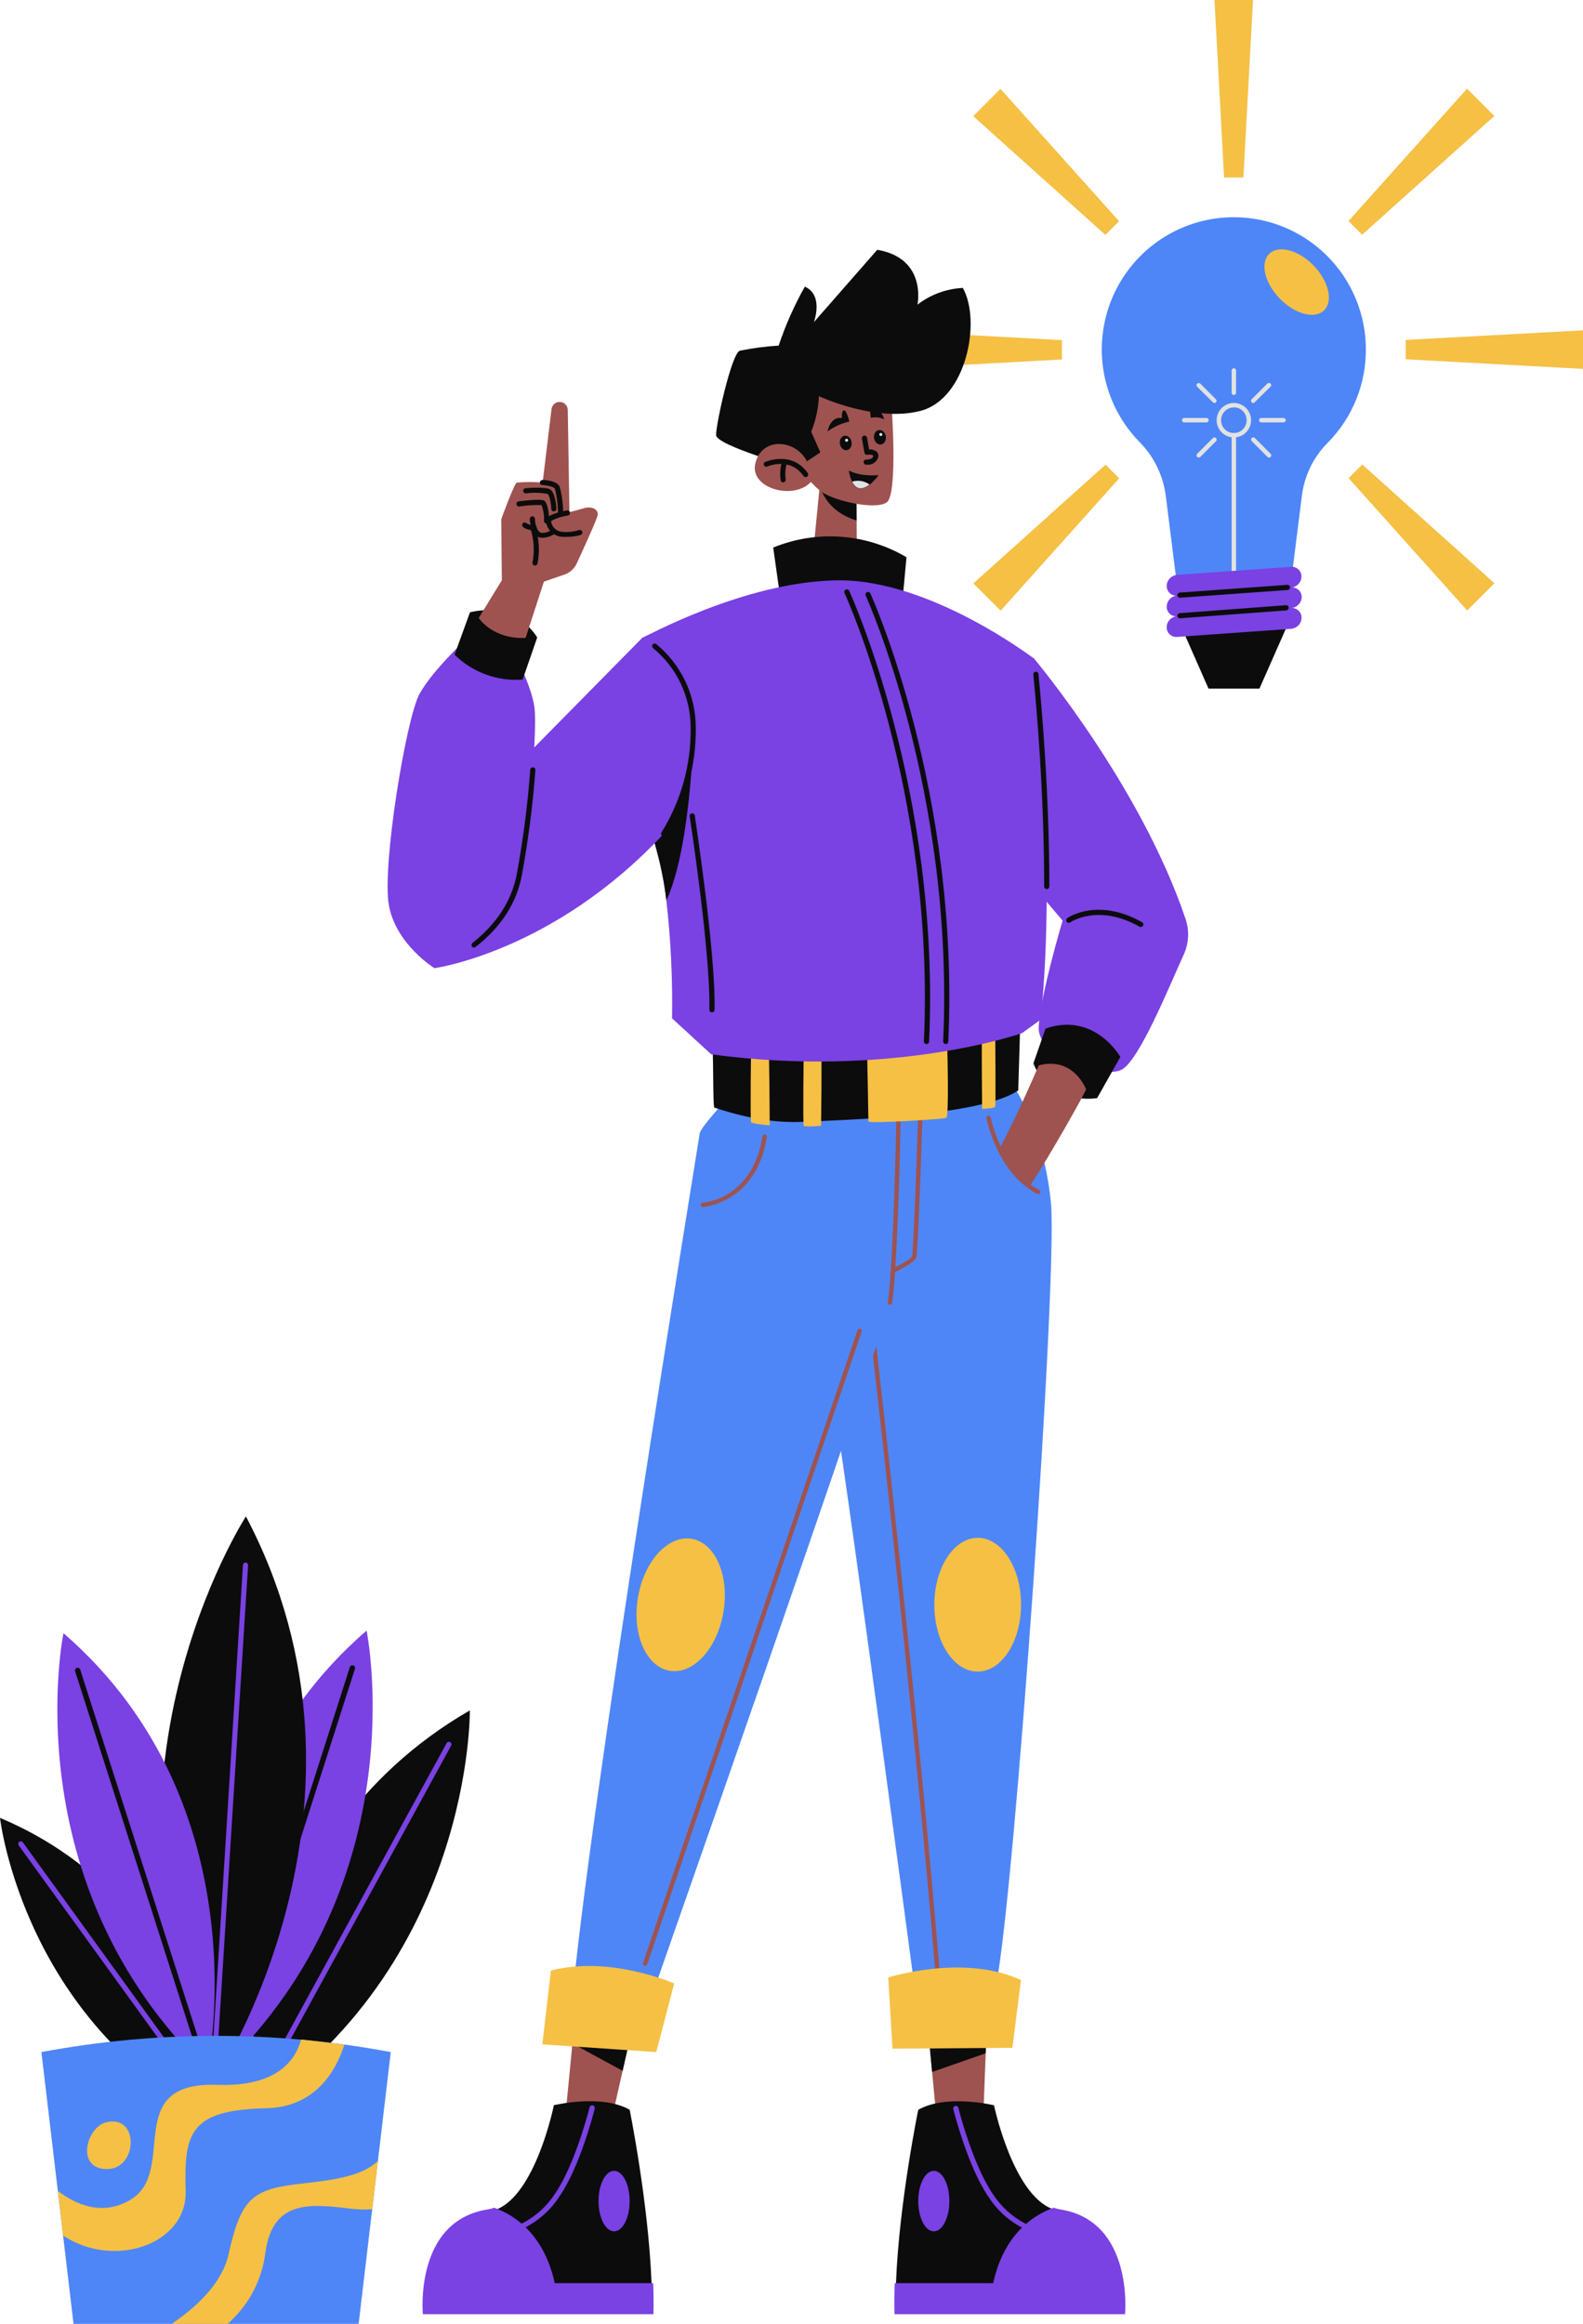<svg width="385" height="565" viewBox="0 0 385 565" fill="none" xmlns="http://www.w3.org/2000/svg">
<path d="M59.764 513.6C59.764 513.6 58.428 448.04 114.268 415.841C114.268 415.841 115.043 477.786 59.764 513.6Z" fill="#0C0C0C"/>
<path d="M63.95 507.395C63.841 507.396 63.734 507.368 63.64 507.314C63.545 507.26 63.467 507.183 63.411 507.09C63.355 506.996 63.325 506.89 63.323 506.781C63.321 506.673 63.348 506.565 63.4 506.47L108.62 423.809C108.699 423.663 108.834 423.555 108.993 423.508C109.152 423.461 109.324 423.48 109.469 423.559C109.615 423.639 109.724 423.773 109.77 423.933C109.817 424.092 109.799 424.264 109.719 424.41L64.499 507.07C64.445 507.169 64.366 507.251 64.269 507.308C64.172 507.366 64.062 507.396 63.95 507.395Z" fill="#7A41E3"/>
<path d="M54.167 502.767C54.167 502.767 40.422 438.658 89.153 396.439C89.153 396.439 101.648 457.109 54.167 502.767Z" fill="#7A41E3"/>
<path d="M56.928 495.887H56.74C56.583 495.836 56.452 495.724 56.377 495.576C56.302 495.428 56.289 495.257 56.34 495.099L85.079 405.346C85.104 405.264 85.144 405.187 85.198 405.121C85.252 405.054 85.319 404.999 85.395 404.959C85.47 404.918 85.553 404.893 85.638 404.884C85.723 404.875 85.809 404.884 85.891 404.908C85.973 404.933 86.05 404.973 86.116 405.028C86.182 405.082 86.237 405.149 86.278 405.224C86.319 405.3 86.344 405.382 86.353 405.468C86.361 405.553 86.353 405.639 86.329 405.721L57.59 495.474C57.542 495.608 57.451 495.722 57.331 495.797C57.211 495.872 57.068 495.904 56.928 495.887Z" fill="#0C0C0C"/>
<path d="M55.191 517.028C55.191 517.028 49.468 462.763 0 441.973C0 442.023 5.823 493.248 55.191 517.028Z" fill="#0C0C0C"/>
<path d="M51.03 512.449C50.93 512.45 50.831 512.426 50.742 512.38C50.653 512.335 50.576 512.268 50.517 512.186L4.56 448.678C4.512 448.611 4.477 448.536 4.458 448.456C4.439 448.376 4.435 448.293 4.448 448.211C4.461 448.13 4.489 448.052 4.532 447.982C4.575 447.912 4.631 447.85 4.698 447.802C4.764 447.753 4.84 447.719 4.92 447.699C5 447.68 5.082 447.677 5.164 447.689C5.245 447.702 5.323 447.731 5.393 447.774C5.463 447.817 5.524 447.873 5.573 447.94L51.53 511.461C51.596 511.554 51.635 511.663 51.644 511.777C51.652 511.891 51.63 512.004 51.578 512.106C51.527 512.208 51.448 512.294 51.352 512.354C51.255 512.415 51.144 512.447 51.03 512.449Z" fill="#7A41E3"/>
<path d="M52.317 505.719C52.317 505.719 96.625 438.67 59.814 368.682C59.827 368.682 18.48 432.353 52.317 505.719Z" fill="#0C0C0C"/>
<path d="M52.455 496.525C52.373 496.52 52.292 496.499 52.218 496.463C52.144 496.427 52.078 496.377 52.023 496.316C51.969 496.254 51.927 496.182 51.9 496.104C51.873 496.027 51.862 495.944 51.867 495.862L59.09 380.49C59.094 380.408 59.115 380.328 59.151 380.254C59.187 380.18 59.238 380.114 59.299 380.059C59.361 380.005 59.432 379.963 59.51 379.936C59.588 379.909 59.67 379.898 59.752 379.902C59.834 379.907 59.914 379.928 59.988 379.964C60.062 380 60.128 380.051 60.183 380.112C60.237 380.174 60.279 380.245 60.306 380.323C60.333 380.401 60.344 380.483 60.339 380.565L53.079 495.887C53.081 495.97 53.066 496.053 53.035 496.13C53.005 496.208 52.959 496.278 52.901 496.338C52.843 496.397 52.773 496.444 52.697 496.476C52.62 496.509 52.538 496.525 52.455 496.525Z" fill="#7A41E3"/>
<path d="M50.418 503.392C50.418 503.392 64.163 439.283 15.432 397.065C15.432 397.065 2.936 457.734 50.418 503.392Z" fill="#7A41E3"/>
<path d="M47.606 496.512C47.473 496.513 47.342 496.471 47.234 496.392C47.127 496.314 47.047 496.202 47.007 496.075L18.268 406.322C18.243 406.24 18.235 406.153 18.244 406.068C18.252 405.983 18.278 405.9 18.318 405.824C18.359 405.749 18.414 405.682 18.48 405.628C18.547 405.574 18.623 405.533 18.705 405.509C18.787 405.484 18.873 405.476 18.958 405.484C19.044 405.493 19.126 405.518 19.202 405.559C19.277 405.6 19.344 405.655 19.398 405.721C19.452 405.788 19.493 405.864 19.517 405.946L48.256 495.699C48.307 495.857 48.294 496.028 48.219 496.176C48.144 496.324 48.014 496.436 47.856 496.487L47.606 496.512Z" fill="#0C0C0C"/>
<path d="M95.037 498.914L87.228 565H17.88L10.07 498.914C38.15 493.661 66.958 493.661 95.037 498.914Z" fill="#4E86F7"/>
<path d="M74.009 530.813C61.414 532.164 58.702 534.152 55.578 548.113C53.979 555.243 47.619 561.035 41.734 565H55.341C60.432 560.566 63.708 554.405 64.537 547.7C66.312 534.778 75.371 535.816 85.154 536.967C86.936 537.188 88.735 537.243 90.527 537.13L91.914 525.396C88.366 528.749 82.456 529.899 74.009 530.813Z" fill="#F5C044"/>
<path d="M45.157 532.689C44.745 518.616 46.094 512.987 64.737 512.574C76.82 512.299 81.755 503.367 83.754 497.113C80.247 496.638 76.74 496.221 73.234 495.862C71.859 500.941 67.298 507.395 52.879 506.882C29.351 506.044 43.408 527.835 31.737 534.815C24.815 538.956 18.255 535.866 14.082 532.676L15.331 543.509C27.776 551.803 45.544 545.611 45.157 532.689Z" fill="#F5C044"/>
<path d="M25.789 516.002C20.941 517.253 18.392 527.36 26.002 527.36C33.611 527.36 33.911 513.925 25.789 516.002Z" fill="#F5C044"/>
<path d="M313.14 151.936L306.305 167.422H293.923L288 153.975L300.12 152.561L313.14 151.936Z" fill="#0C0C0C"/>
<path d="M332.183 84.337C332.284 88.681 331.502 93.002 329.882 97.034C328.262 101.066 325.839 104.726 322.761 107.791C319.326 111.31 317.159 115.874 316.601 120.763L314.19 139.927H285.963L283.552 120.751C282.966 115.808 280.771 111.196 277.304 107.629C273.602 103.901 270.87 99.322 269.346 94.291C267.822 89.261 267.554 83.933 268.564 78.775C269.574 73.617 271.833 68.785 275.142 64.704C278.45 60.622 282.708 57.415 287.542 55.363C292.376 53.312 297.639 52.478 302.87 52.935C308.101 53.392 313.139 55.127 317.545 57.986C321.951 60.846 325.589 64.743 328.141 69.337C330.693 73.931 332.081 79.081 332.183 84.337Z" fill="#4E86F7"/>
<path d="M300.083 106.353C299.255 106.353 298.446 106.107 297.757 105.646C297.069 105.186 296.532 104.531 296.216 103.766C295.899 103 295.816 102.157 295.977 101.344C296.139 100.532 296.538 99.785 297.123 99.199C297.708 98.613 298.454 98.214 299.266 98.052C300.078 97.89 300.92 97.973 301.685 98.29C302.45 98.608 303.103 99.145 303.563 99.834C304.023 100.523 304.269 101.333 304.269 102.162C304.269 102.712 304.16 103.257 303.95 103.766C303.74 104.274 303.431 104.736 303.043 105.125C302.654 105.514 302.193 105.823 301.685 106.034C301.177 106.244 300.633 106.353 300.083 106.353ZM300.083 99.06C299.468 99.06 298.866 99.242 298.354 99.585C297.843 99.927 297.444 100.413 297.208 100.983C296.973 101.552 296.911 102.178 297.031 102.782C297.151 103.386 297.448 103.941 297.883 104.377C298.318 104.813 298.872 105.109 299.476 105.229C300.079 105.35 300.705 105.288 301.273 105.052C301.842 104.816 302.328 104.417 302.67 103.905C303.012 103.393 303.194 102.791 303.194 102.175C303.197 101.763 303.119 101.356 302.964 100.975C302.81 100.594 302.581 100.248 302.292 99.956C302.002 99.664 301.658 99.432 301.279 99.274C300.9 99.116 300.494 99.035 300.083 99.035V99.06Z" fill="#E2E2E2"/>
<path d="M300.083 139.327C299.941 139.327 299.804 139.27 299.703 139.169C299.602 139.068 299.546 138.932 299.546 138.789V105.815C299.546 105.672 299.602 105.535 299.703 105.435C299.804 105.334 299.941 105.277 300.083 105.277C300.226 105.277 300.362 105.334 300.463 105.435C300.564 105.535 300.62 105.672 300.62 105.815V138.801C300.617 138.942 300.559 139.076 300.459 139.174C300.358 139.272 300.224 139.327 300.083 139.327Z" fill="#E2E2E2"/>
<path d="M300.083 96.033C299.941 96.033 299.804 95.976 299.703 95.875C299.602 95.774 299.546 95.637 299.546 95.495V90.066C299.546 89.923 299.602 89.786 299.703 89.685C299.804 89.585 299.941 89.528 300.083 89.528C300.226 89.528 300.362 89.585 300.463 89.685C300.564 89.786 300.62 89.923 300.62 90.066V95.482C300.622 95.554 300.609 95.625 300.583 95.692C300.557 95.759 300.518 95.819 300.468 95.871C300.418 95.922 300.358 95.963 300.292 95.99C300.226 96.018 300.155 96.033 300.083 96.033Z" fill="#E2E2E2"/>
<path d="M304.794 97.984C304.689 97.982 304.587 97.95 304.501 97.89C304.414 97.831 304.347 97.748 304.307 97.651C304.267 97.554 304.256 97.447 304.276 97.344C304.296 97.241 304.346 97.146 304.419 97.071L308.243 93.243C308.293 93.193 308.352 93.153 308.417 93.126C308.483 93.099 308.553 93.085 308.624 93.085C308.694 93.085 308.765 93.099 308.83 93.126C308.895 93.153 308.955 93.193 309.005 93.243C309.055 93.293 309.095 93.353 309.122 93.418C309.149 93.484 309.163 93.554 309.163 93.625C309.163 93.695 309.149 93.766 309.122 93.831C309.095 93.897 309.055 93.956 309.005 94.006L305.169 97.784C305.123 97.841 305.066 97.888 305.002 97.923C304.938 97.957 304.867 97.978 304.794 97.984Z" fill="#E2E2E2"/>
<path d="M312.165 102.698H306.755C306.613 102.698 306.476 102.641 306.375 102.54C306.274 102.44 306.218 102.303 306.218 102.161C306.218 102.019 306.274 101.882 306.375 101.781C306.476 101.681 306.613 101.624 306.755 101.624H312.165C312.308 101.624 312.445 101.681 312.545 101.781C312.646 101.882 312.703 102.019 312.703 102.161C312.703 102.303 312.646 102.44 312.545 102.54C312.445 102.641 312.308 102.698 312.165 102.698Z" fill="#E2E2E2"/>
<path d="M308.63 111.244C308.488 111.241 308.353 111.183 308.255 111.081L304.431 107.253C304.33 107.152 304.273 107.015 304.273 106.872C304.273 106.729 304.33 106.591 304.431 106.49C304.532 106.389 304.669 106.332 304.812 106.332C304.955 106.332 305.092 106.389 305.193 106.49L309.017 110.318C309.095 110.393 309.149 110.49 309.171 110.597C309.193 110.703 309.182 110.814 309.14 110.914C309.099 111.014 309.027 111.099 308.936 111.158C308.845 111.217 308.738 111.247 308.63 111.244Z" fill="#E2E2E2"/>
<path d="M291.536 111.244C291.431 111.242 291.329 111.209 291.243 111.15C291.156 111.091 291.089 111.007 291.049 110.91C291.009 110.813 290.999 110.707 291.019 110.604C291.039 110.501 291.088 110.406 291.161 110.33L294.985 106.503C295.035 106.453 295.094 106.413 295.16 106.386C295.225 106.359 295.295 106.345 295.366 106.345C295.437 106.345 295.507 106.359 295.572 106.386C295.637 106.413 295.697 106.453 295.747 106.503C295.797 106.553 295.837 106.612 295.864 106.678C295.891 106.743 295.905 106.813 295.905 106.884C295.905 106.955 295.891 107.025 295.864 107.091C295.837 107.156 295.797 107.216 295.747 107.266L291.923 111.094C291.872 111.143 291.811 111.182 291.745 111.208C291.678 111.233 291.607 111.246 291.536 111.244Z" fill="#E2E2E2"/>
<path d="M293.423 102.698H288.013C287.87 102.698 287.734 102.641 287.633 102.54C287.532 102.44 287.476 102.303 287.476 102.161C287.476 102.019 287.532 101.882 287.633 101.781C287.734 101.681 287.87 101.624 288.013 101.624H293.423C293.566 101.624 293.702 101.681 293.803 101.781C293.904 101.882 293.961 102.019 293.961 102.161C293.961 102.303 293.904 102.44 293.803 102.54C293.702 102.641 293.566 102.698 293.423 102.698Z" fill="#E2E2E2"/>
<path d="M295.372 97.984C295.231 97.981 295.096 97.923 294.997 97.822L291.161 94.031C291.111 93.981 291.071 93.922 291.044 93.856C291.017 93.791 291.003 93.721 291.003 93.65C291.003 93.579 291.017 93.509 291.044 93.443C291.071 93.378 291.111 93.318 291.161 93.268C291.211 93.218 291.271 93.178 291.336 93.151C291.402 93.124 291.472 93.11 291.542 93.11C291.613 93.11 291.683 93.124 291.749 93.151C291.814 93.178 291.873 93.218 291.923 93.268L295.747 97.096C295.812 97.172 295.855 97.265 295.871 97.364C295.886 97.463 295.874 97.564 295.835 97.657C295.796 97.749 295.732 97.829 295.65 97.886C295.568 97.944 295.472 97.978 295.372 97.984Z" fill="#E2E2E2"/>
<path d="M315.777 147.02C315.385 147.426 314.88 147.704 314.328 147.82C314.931 147.846 315.501 148.106 315.916 148.545C316.331 148.984 316.559 149.568 316.552 150.172C316.544 150.862 316.276 151.523 315.802 152.023C315.318 152.529 314.663 152.837 313.966 152.887L286.326 154.85C286 154.884 285.669 154.848 285.357 154.746C285.045 154.643 284.758 154.476 284.514 154.256C284.27 154.035 284.076 153.766 283.942 153.466C283.809 153.165 283.74 152.84 283.74 152.511C283.744 151.818 284.017 151.154 284.502 150.66C284.895 150.245 285.405 149.962 285.964 149.847C285.362 149.818 284.794 149.557 284.38 149.119C283.965 148.68 283.736 148.099 283.74 147.495C283.752 146.858 283.984 146.245 284.396 145.76C284.809 145.274 285.375 144.946 286.001 144.831C285.393 144.811 284.816 144.554 284.393 144.115C283.971 143.676 283.736 143.089 283.74 142.479C283.746 141.79 284.019 141.131 284.502 140.64C284.977 140.127 285.629 139.814 286.326 139.764L313.941 137.813C314.268 137.78 314.6 137.816 314.913 137.919C315.226 138.022 315.513 138.19 315.757 138.412C316.001 138.634 316.196 138.904 316.328 139.206C316.461 139.508 316.529 139.835 316.527 140.165C316.522 140.851 316.254 141.51 315.777 142.004C315.391 142.42 314.884 142.704 314.328 142.817C314.938 142.833 315.517 143.089 315.94 143.529C316.363 143.969 316.596 144.558 316.589 145.168C316.571 145.868 316.279 146.533 315.777 147.02Z" fill="#7A41E3"/>
<path d="M286.976 145.319C286.81 145.319 286.651 145.253 286.534 145.135C286.417 145.018 286.351 144.859 286.351 144.693C286.351 144.527 286.417 144.368 286.534 144.251C286.651 144.134 286.81 144.068 286.976 144.068L313.078 142.191C313.243 142.181 313.406 142.235 313.532 142.342C313.658 142.45 313.737 142.602 313.753 142.767C313.76 142.849 313.75 142.932 313.725 143.01C313.7 143.089 313.659 143.161 313.606 143.224C313.552 143.287 313.487 143.339 313.414 143.376C313.34 143.413 313.26 143.436 313.178 143.442L287.026 145.319H286.976Z" fill="#0C0C0C"/>
<path d="M286.976 150.322C286.81 150.322 286.651 150.256 286.534 150.139C286.417 150.022 286.351 149.863 286.351 149.697C286.351 149.531 286.417 149.372 286.534 149.255C286.651 149.137 286.81 149.071 286.976 149.071L312.753 147.145C312.919 147.133 313.082 147.188 313.208 147.297C313.333 147.406 313.41 147.561 313.422 147.727C313.433 147.893 313.379 148.056 313.27 148.182C313.161 148.307 313.006 148.384 312.841 148.396L287.026 150.322H286.976Z" fill="#0C0C0C"/>
<path d="M322.025 75.459C324.304 73.248 323.17 68.374 319.492 64.574C315.813 60.773 310.983 59.485 308.703 61.697C306.424 63.908 307.558 68.782 311.236 72.582C314.915 76.383 319.745 77.671 322.025 75.459Z" fill="#F5C044"/>
<path d="M304.744 0L302.407 43.169H297.709L295.373 0H304.744Z" fill="#F5C044"/>
<path d="M243.33 21.603L272.157 53.777L268.845 57.104L236.708 28.246L243.33 21.603Z" fill="#F5C044"/>
<path d="M215.166 80.359L258.274 82.698V87.401L215.166 89.74V80.359Z" fill="#F5C044"/>
<path d="M236.732 141.841L268.882 112.97L272.194 116.297L243.367 148.471L236.732 141.841Z" fill="#F5C044"/>
<path d="M356.836 148.433L327.997 116.26L331.321 112.933L363.458 141.804L356.836 148.433Z" fill="#F5C044"/>
<path d="M385 89.69L341.892 87.351V82.648L385 80.309V89.69Z" fill="#F5C044"/>
<path d="M363.433 28.208L331.283 57.066L327.972 53.739L356.798 21.566L363.433 28.208Z" fill="#F5C044"/>
<path d="M240.194 487.131L239.731 499.202L239.094 515.902H227.849L226.699 503.755L225.037 486.192L240.194 487.131Z" fill="#9E5350"/>
<path d="M240.194 487.131L239.731 499.202L226.699 503.755L225.037 486.192L240.194 487.131Z" fill="#0C0C0C"/>
<path d="M218.114 562.085L273.255 562.248C273.255 562.248 275.555 540.307 257.587 537.492C257.046 537.405 256.515 537.267 256 537.08C246.278 533.49 241.755 511.849 241.755 511.849C241.755 511.849 230.197 509.034 223.325 512.95C223.325 512.95 218.664 535.591 217.915 555.005C217.802 557.595 218.039 559.671 218.114 562.085Z" fill="#0C0C0C"/>
<path d="M249.166 541.783C249.087 541.798 249.007 541.798 248.928 541.783C245.429 540.029 242.47 537.357 240.369 534.052C235.371 526.772 231.985 513.312 231.847 512.787C231.808 512.621 231.835 512.446 231.924 512.301C232.013 512.155 232.156 512.051 232.322 512.011C232.488 511.972 232.663 511.999 232.808 512.088C232.953 512.178 233.057 512.321 233.097 512.487C233.097 512.624 236.558 526.247 241.444 533.389C243.407 536.444 246.133 538.932 249.353 540.607C249.471 540.667 249.567 540.763 249.627 540.881C249.687 540.999 249.708 541.133 249.687 541.264C249.666 541.394 249.605 541.515 249.511 541.608C249.417 541.702 249.296 541.763 249.166 541.783Z" fill="#7A41E3"/>
<path d="M217.552 562.648H273.618C273.618 562.648 275.805 539.982 257.837 537.167C257.296 537.08 256.765 536.941 256.25 536.754C251.027 538.668 244.117 543.409 241.543 555.093H217.602C217.502 557.695 217.477 560.234 217.552 562.648Z" fill="#7A41E3"/>
<path d="M227.111 542.496C229.202 542.496 230.897 539.203 230.897 535.141C230.897 531.079 229.202 527.785 227.111 527.785C225.02 527.785 223.325 531.079 223.325 535.141C223.325 539.203 225.02 542.496 227.111 542.496Z" fill="#7A41E3"/>
<path d="M222.276 482.027C222.276 482.027 207.707 372.572 203.121 343.376C203.121 343.376 196.873 251.646 220.614 249.97C244.355 248.294 253.938 274.575 255.6 292.501C257.262 310.427 246.854 459.285 242.268 482.64L222.276 482.027Z" fill="#4E86F7"/>
<path d="M252.639 290.337C252.557 290.357 252.472 290.357 252.389 290.337C242.593 285.333 240.032 272.374 239.894 271.823C239.884 271.691 239.922 271.56 240.002 271.454C240.083 271.348 240.199 271.276 240.329 271.251C240.46 271.226 240.594 271.251 240.708 271.319C240.821 271.388 240.905 271.496 240.944 271.623C240.944 271.748 243.518 284.558 252.852 289.386C252.933 289.449 252.994 289.533 253.029 289.629C253.063 289.725 253.07 289.829 253.047 289.929C253.025 290.029 252.975 290.12 252.903 290.193C252.83 290.265 252.739 290.315 252.639 290.337Z" fill="#9E5350"/>
<path d="M248.332 390.173C248.352 381.192 243.647 373.9 237.823 373.887C231.998 373.874 227.26 381.144 227.24 390.125C227.22 399.106 231.925 406.397 237.749 406.411C243.573 406.424 248.311 399.154 248.332 390.173Z" fill="#F5C044"/>
<path d="M228.111 481.101C227.977 481.102 227.847 481.052 227.748 480.962C227.648 480.871 227.586 480.747 227.574 480.613C222.326 416.629 212.055 327.351 211.955 326.451C211.939 326.377 211.938 326.302 211.953 326.228C211.968 326.154 211.999 326.085 212.042 326.024C212.086 325.963 212.141 325.911 212.206 325.873C212.271 325.835 212.342 325.81 212.417 325.802C212.491 325.793 212.567 325.8 212.638 325.822C212.71 325.844 212.776 325.881 212.833 325.931C212.889 325.98 212.935 326.041 212.967 326.109C212.998 326.177 213.015 326.251 213.017 326.326C213.117 327.214 223.388 416.517 228.636 480.513C228.646 480.654 228.601 480.793 228.51 480.901C228.419 481.008 228.289 481.076 228.148 481.089L228.111 481.101Z" fill="#9E5350"/>
<path d="M216.028 480.776C216.028 480.776 234.359 474.934 248.303 481.402L246.217 497.876L217.065 498.089L216.028 480.776Z" fill="#F5C044"/>
<path d="M213.592 311.127C213.465 311.131 213.342 311.09 213.242 311.011C213.143 310.933 213.075 310.821 213.05 310.697C213.024 310.573 213.043 310.444 213.104 310.333C213.164 310.222 213.262 310.135 213.379 310.089C217.253 308.475 221.576 306.236 221.813 305.423C222.151 304.247 222.913 283.357 223.35 269.597C223.348 269.525 223.362 269.454 223.389 269.388C223.416 269.321 223.457 269.261 223.509 269.212C223.561 269.162 223.622 269.124 223.69 269.1C223.757 269.076 223.829 269.066 223.9 269.071C223.971 269.073 224.04 269.089 224.105 269.117C224.169 269.146 224.228 269.187 224.276 269.238C224.325 269.289 224.363 269.349 224.389 269.415C224.414 269.481 224.427 269.551 224.425 269.622C224.313 273.149 223.313 304.135 222.838 305.723C222.363 307.312 215.778 310.239 213.779 311.065C213.721 311.097 213.658 311.118 213.592 311.127Z" fill="#9E5350"/>
<path d="M176.569 267.445C176.569 267.445 170.321 274.175 170.171 275.576C170.021 276.977 142.682 443.048 138.934 488.907H157.264C157.264 488.907 215.154 323.786 216.403 316.694C217.653 309.601 218.902 268.321 218.49 256.65C218.078 244.979 188.752 246.543 176.569 267.445Z" fill="#4E86F7"/>
<path d="M216.453 317.231H216.353C216.283 317.219 216.216 317.194 216.157 317.156C216.097 317.118 216.045 317.068 216.004 317.01C215.964 316.952 215.935 316.886 215.92 316.817C215.905 316.748 215.903 316.676 215.916 316.606C216.865 311.24 217.878 284.92 218.052 267.145C218.047 267.073 218.057 267 218.082 266.933C218.107 266.865 218.146 266.803 218.197 266.752C218.248 266.701 218.31 266.661 218.378 266.636C218.445 266.611 218.518 266.601 218.59 266.607C218.73 266.61 218.864 266.668 218.962 266.769C219.06 266.869 219.115 267.004 219.114 267.145C218.965 283.082 217.99 310.927 216.965 316.781C216.945 316.904 216.883 317.016 216.79 317.098C216.696 317.18 216.577 317.227 216.453 317.231Z" fill="#9E5350"/>
<path d="M170.946 293.464C170.804 293.464 170.667 293.408 170.567 293.307C170.466 293.206 170.409 293.069 170.409 292.927C170.409 292.784 170.466 292.647 170.567 292.546C170.667 292.445 170.804 292.389 170.946 292.389C171.434 292.389 183.042 291.425 185.441 276.264C185.45 276.194 185.473 276.126 185.509 276.065C185.545 276.003 185.593 275.95 185.651 275.908C185.708 275.866 185.773 275.836 185.842 275.82C185.911 275.804 185.983 275.802 186.053 275.814C186.194 275.836 186.32 275.912 186.405 276.027C186.489 276.142 186.524 276.286 186.503 276.427C184.004 292.464 171.146 293.439 171.009 293.452L170.946 293.464Z" fill="#9E5350"/>
<path d="M156.889 477.974H156.714C156.58 477.928 156.47 477.832 156.407 477.706C156.344 477.579 156.333 477.433 156.376 477.299L208.544 323.436C208.562 323.364 208.595 323.297 208.641 323.238C208.687 323.179 208.744 323.131 208.809 323.096C208.875 323.06 208.947 323.039 209.021 323.033C209.095 323.027 209.17 323.036 209.24 323.061C209.31 323.085 209.374 323.124 209.429 323.174C209.484 323.225 209.527 323.286 209.557 323.354C209.586 323.422 209.602 323.496 209.602 323.57C209.601 323.645 209.586 323.718 209.556 323.786L157.389 477.649C157.347 477.746 157.277 477.829 157.188 477.887C157.099 477.945 156.995 477.975 156.889 477.974Z" fill="#9E5350"/>
<path d="M175.951 391.901C177.419 383.041 173.952 375.085 168.206 374.131C162.46 373.176 156.612 379.585 155.143 388.445C153.675 397.305 157.143 405.261 162.889 406.216C168.634 407.17 174.483 400.761 175.951 391.901Z" fill="#F5C044"/>
<path d="M155.328 486.192L151.429 503.468L148.618 515.902H137.372L139.221 496.85L140.171 487.131L155.328 486.192Z" fill="#9E5350"/>
<path d="M140.171 487.131L155.327 486.192L151.429 503.468L139.221 496.85L140.171 487.131Z" fill="#0C0C0C"/>
<path d="M158.213 561.873L103.622 562.185C103.622 562.185 100.798 540.607 118.779 537.793C119.393 537.659 119.995 537.475 120.578 537.242C130.299 533.652 134.71 511.836 134.71 511.836C134.71 511.836 146.268 509.022 153.14 512.937C153.14 512.937 157.701 535.453 158.451 554.918C158.551 557.519 158.288 559.458 158.213 561.873Z" fill="#0C0C0C"/>
<path d="M127.288 541.783C127.123 541.815 126.951 541.779 126.812 541.684C126.672 541.589 126.576 541.442 126.545 541.276C126.513 541.111 126.549 540.939 126.644 540.799C126.739 540.66 126.885 540.564 127.051 540.532C130.31 538.853 133.069 536.341 135.048 533.252C139.921 526.159 143.357 512.487 143.395 512.349C143.434 512.183 143.538 512.04 143.684 511.951C143.829 511.862 144.004 511.834 144.169 511.874C144.335 511.914 144.478 512.018 144.567 512.163C144.656 512.308 144.684 512.483 144.644 512.649C144.507 513.225 141.12 526.684 136.122 533.915C134.021 537.22 131.063 539.892 127.563 541.645C127.484 541.713 127.39 541.761 127.288 541.783Z" fill="#7A41E3"/>
<path d="M158.913 562.648H102.847C102.847 562.648 100.661 539.982 118.629 537.167C119.17 537.08 119.701 536.941 120.216 536.754C125.439 538.668 132.348 543.409 134.922 555.093H158.863C158.963 557.695 158.988 560.234 158.913 562.648Z" fill="#7A41E3"/>
<path d="M149.354 542.496C151.445 542.496 153.14 539.203 153.14 535.141C153.14 531.079 151.445 527.785 149.354 527.785C147.263 527.785 145.568 531.079 145.568 535.141C145.568 539.203 147.263 542.496 149.354 542.496Z" fill="#7A41E3"/>
<path d="M133.985 479.1L131.898 497.038L159.6 498.914L163.973 482.24C163.973 482.24 148.355 475.347 133.985 479.1Z" fill="#F5C044"/>
<path d="M251.54 160.18C251.54 160.18 277.367 190.852 288.35 223.451C289.291 226.254 289.139 229.31 287.925 232.007C284.177 240.276 277.18 257.488 272.931 259.99C268.683 262.492 252.314 257.275 252.627 249.77C252.939 242.264 258.437 223.813 258.437 223.813C258.437 223.813 243.755 206.926 232.822 191.602C221.889 176.279 233.734 147.508 251.54 160.18Z" fill="#7A41E3"/>
<path d="M277.467 225.377C277.358 225.38 277.25 225.354 277.154 225.302C267.096 219.623 260.398 224.176 260.323 224.226C260.256 224.278 260.18 224.316 260.098 224.337C260.015 224.359 259.93 224.363 259.846 224.35C259.762 224.337 259.682 224.307 259.61 224.263C259.538 224.218 259.476 224.159 259.428 224.089C259.379 224.019 259.346 223.94 259.329 223.857C259.312 223.774 259.312 223.688 259.329 223.605C259.346 223.522 259.38 223.443 259.428 223.374C259.477 223.304 259.539 223.245 259.611 223.2C259.911 222.988 267.033 218.197 277.767 224.214C277.883 224.283 277.974 224.388 278.026 224.513C278.077 224.638 278.087 224.777 278.053 224.908C278.019 225.039 277.944 225.156 277.838 225.241C277.732 225.325 277.602 225.373 277.467 225.377Z" fill="#0C0C0C"/>
<path d="M254.275 250.083L251.339 258.526C252.45 261.545 254.69 264.012 257.586 265.406C260.425 266.896 263.663 267.444 266.833 266.97L272.481 256.963C272.481 256.963 266.246 245.917 254.275 250.083Z" fill="#0C0C0C"/>
<path d="M264.159 264.881C260.911 271.273 252.914 284.796 250.415 288.423C247.252 285.989 244.741 282.809 243.105 279.166C247.353 271.398 252.626 259.027 252.626 259.027C261.135 256.75 264.159 264.881 264.159 264.881Z" fill="#9E5350"/>
<path d="M208.432 141.416L197.111 141.091L199.36 118.199L199.448 117.248L208.269 118.574L208.332 126.618L208.432 141.416Z" fill="#9E5350"/>
<path d="M208.331 126.555C202.609 124.791 200.285 121.101 199.36 118.136L199.447 117.186L208.269 118.512L208.331 126.555Z" fill="#0C0C0C"/>
<path d="M173.133 253.998C173.608 253.998 173.296 269.321 173.758 269.321C174.22 269.321 184.229 273.237 194.85 272.761C205.471 272.286 238.583 271.36 247.642 265.106L248.117 249.469C224.363 257.325 199.373 258.276 173.133 253.998Z" fill="#0C0C0C"/>
<path d="M210.905 256.512C210.905 256.512 211.218 272.011 211.205 272.637C211.193 273.262 229.423 272.086 230.135 271.799C230.847 271.511 230.398 255.224 230.398 255.224C230.398 255.224 223.425 256.1 210.905 256.512Z" fill="#F5C044"/>
<path d="M182.666 254.461C182.666 254.461 182.429 272.449 182.666 272.837C182.903 273.224 187.202 273.625 187.202 273.625C187.202 273.625 187.127 254.623 186.889 254.548C186.652 254.473 183.053 253.91 182.666 254.461Z" fill="#F5C044"/>
<path d="M195.474 255.324C195.474 255.324 195.236 273.312 195.474 273.7C195.711 274.088 199.697 273.7 199.697 273.7C199.697 273.7 199.934 255.486 199.697 255.411C199.46 255.336 195.861 254.773 195.474 255.324Z" fill="#F5C044"/>
<path d="M242.043 250.695C242.043 250.695 242.218 268.646 242.043 269.071C241.868 269.497 238.857 269.622 238.857 269.622C238.857 269.622 238.682 251.433 238.857 251.321C239.032 251.208 241.743 250.208 242.043 250.695Z" fill="#F5C044"/>
<path d="M188.052 133.122C193.271 130.99 198.911 130.092 204.533 130.5C210.155 130.908 215.607 132.61 220.464 135.474L219.527 145.644L190.088 147.595L188.052 133.122Z" fill="#0C0C0C"/>
<path d="M253.101 247.894L248.578 251.171C248.578 251.171 217.178 262.279 172.983 256.337L163.449 247.581C163.609 238.008 163.146 228.435 162.062 218.922C161.586 214.815 160.797 210.75 159.7 206.764C159.7 206.676 159.7 206.576 159.613 206.463C157.939 200.496 157.114 191.29 156.614 182.296C156.264 175.103 156.177 168.06 156.177 162.919C156.177 158.128 156.264 155.013 156.264 155.013C156.739 155.013 180.942 141.416 203.596 141.091C226.249 140.765 251.54 160.18 251.54 160.18C251.54 160.18 257.162 209.115 253.101 247.894Z" fill="#7A41E3"/>
<path d="M254.576 216.145C254.41 216.145 254.251 216.079 254.134 215.962C254.017 215.845 253.951 215.686 253.951 215.52C253.951 192.853 252.102 171.925 251.314 163.995C251.306 163.912 251.314 163.829 251.337 163.75C251.361 163.671 251.4 163.597 251.452 163.533C251.505 163.469 251.569 163.416 251.642 163.377C251.715 163.339 251.795 163.315 251.877 163.307C252.042 163.293 252.206 163.343 252.334 163.449C252.463 163.554 252.545 163.705 252.564 163.87C253.351 171.825 255.188 192.791 255.213 215.52C255.213 215.686 255.147 215.845 255.03 215.962C254.913 216.079 254.754 216.145 254.588 216.145H254.576Z" fill="#0C0C0C"/>
<path d="M168.235 186.386C167.597 195.393 165.998 210.554 162.062 218.91C161.586 214.802 160.797 210.737 159.7 206.751C159.7 206.663 159.7 206.563 159.613 206.451C157.939 200.484 157.114 191.277 156.614 182.283C156.264 175.09 156.177 168.048 156.177 162.906C159.224 165.222 161.875 168.019 164.024 171.187C167.134 175.617 168.621 180.985 168.235 186.386Z" fill="#0C0C0C"/>
<path d="M225.299 253.835C225.217 253.832 225.137 253.813 225.062 253.778C224.987 253.744 224.92 253.695 224.865 253.635C224.809 253.574 224.766 253.503 224.737 253.426C224.709 253.349 224.696 253.267 224.7 253.185C227.473 192.428 205.607 144.656 205.395 144.18C205.36 144.105 205.341 144.025 205.337 143.942C205.334 143.86 205.347 143.778 205.376 143.701C205.404 143.624 205.447 143.553 205.503 143.492C205.559 143.432 205.626 143.383 205.701 143.348C205.775 143.314 205.856 143.294 205.938 143.291C206.02 143.288 206.102 143.301 206.18 143.329C206.257 143.358 206.328 143.401 206.388 143.457C206.448 143.513 206.497 143.58 206.532 143.655C206.757 144.13 228.748 192.19 225.962 253.247C225.957 253.33 225.936 253.41 225.9 253.484C225.864 253.558 225.814 253.624 225.752 253.679C225.691 253.734 225.619 253.776 225.541 253.802C225.464 253.829 225.381 253.84 225.299 253.835Z" fill="#0C0C0C"/>
<path d="M229.985 253.835C229.903 253.832 229.823 253.812 229.748 253.778C229.674 253.744 229.607 253.695 229.551 253.634C229.495 253.574 229.452 253.503 229.424 253.426C229.395 253.349 229.382 253.267 229.386 253.185C232.16 192.453 210.755 145.268 210.543 144.806C210.509 144.731 210.489 144.65 210.486 144.568C210.483 144.485 210.496 144.403 210.524 144.326C210.552 144.249 210.596 144.178 210.652 144.117C210.707 144.057 210.774 144.008 210.849 143.974C210.924 143.939 211.004 143.92 211.087 143.916C211.169 143.913 211.251 143.926 211.328 143.955C211.405 143.983 211.476 144.026 211.536 144.082C211.597 144.138 211.646 144.205 211.68 144.28C211.892 144.755 233.422 192.19 230.635 253.247C230.625 253.411 230.552 253.564 230.43 253.674C230.309 253.784 230.149 253.842 229.985 253.835Z" fill="#0C0C0C"/>
<path d="M173.132 246.117C173.05 246.116 172.969 246.098 172.894 246.065C172.819 246.032 172.751 245.984 172.694 245.925C172.637 245.866 172.593 245.796 172.563 245.72C172.533 245.643 172.519 245.561 172.52 245.479C172.833 231.519 167.785 198.795 167.735 198.47C167.71 198.304 167.752 198.135 167.851 198C167.951 197.865 168.1 197.775 168.266 197.751C168.431 197.726 168.6 197.768 168.735 197.867C168.87 197.967 168.959 198.116 168.984 198.282C168.984 198.607 174.095 231.444 173.782 245.504C173.781 245.587 173.762 245.67 173.729 245.746C173.695 245.822 173.647 245.89 173.586 245.947C173.525 246.005 173.454 246.049 173.376 246.078C173.298 246.107 173.216 246.121 173.132 246.117Z" fill="#0C0C0C"/>
<path d="M156.264 155.013L120.34 191.452L105.659 235.384C105.659 235.384 134.56 231.482 161.424 202.711C166.266 194.991 168.762 186.03 168.609 176.917C168.618 172.509 167.486 168.174 165.322 164.335C163.159 160.496 160.038 157.284 156.264 155.013Z" fill="#7A41E3"/>
<path d="M161.413 203.336C161.298 203.336 161.185 203.305 161.086 203.246C160.988 203.186 160.908 203.101 160.855 202.998C160.802 202.896 160.778 202.781 160.786 202.667C160.794 202.552 160.834 202.441 160.9 202.347C165.644 194.724 168.099 185.897 167.972 176.916C167.973 173.204 167.147 169.538 165.557 166.184C163.966 162.831 161.65 159.874 158.776 157.527C158.667 157.418 158.602 157.271 158.595 157.116C158.587 156.962 158.637 156.81 158.735 156.69C158.833 156.57 158.972 156.49 159.125 156.467C159.278 156.444 159.434 156.479 159.563 156.564C162.58 159.027 165.012 162.131 166.683 165.651C168.354 169.171 169.221 173.019 169.222 176.916C169.336 186.159 166.79 195.24 161.887 203.073C161.833 203.15 161.762 203.213 161.68 203.259C161.598 203.304 161.506 203.33 161.413 203.336Z" fill="#0C0C0C"/>
<path d="M113.157 155.638C113.157 155.638 105.347 162.831 102.073 168.623C98.8 174.415 92.864 210.529 94.576 220.073C96.288 229.617 105.659 235.384 105.659 235.384C105.659 235.384 123.153 228.817 126.276 212.718C129.4 196.618 130.5 177.067 130.025 172.376C129.55 167.685 125.964 160.655 125.964 160.655L113.157 155.638Z" fill="#7A41E3"/>
<path d="M115.292 230.381C115.163 230.38 115.037 230.339 114.932 230.264C114.827 230.189 114.748 230.083 114.706 229.961C114.663 229.839 114.66 229.707 114.695 229.582C114.731 229.458 114.804 229.348 114.905 229.267C120.815 224.589 124.426 218.997 125.663 212.655C127.226 204.215 128.327 195.697 128.962 187.137C128.966 187.054 128.988 186.973 129.025 186.898C129.061 186.824 129.113 186.758 129.176 186.704C129.239 186.65 129.312 186.61 129.392 186.585C129.471 186.561 129.554 186.553 129.636 186.561C129.719 186.567 129.799 186.59 129.872 186.627C129.946 186.665 130.011 186.716 130.064 186.779C130.118 186.842 130.158 186.915 130.183 186.993C130.209 187.072 130.218 187.154 130.211 187.237C129.574 195.834 128.469 204.391 126.9 212.868C125.651 219.51 121.902 225.377 115.654 230.231C115.553 230.318 115.426 230.371 115.292 230.381Z" fill="#0C0C0C"/>
<path d="M114.305 148.859L110.557 159.179C112.726 161.31 115.326 162.951 118.181 163.994C121.037 165.036 124.082 165.454 127.113 165.221L130.649 155.001C130.649 155.001 125.863 146.157 114.305 148.859Z" fill="#0C0C0C"/>
<path d="M138.534 126.793L132.211 141.641L127.838 155.088C119.791 155.476 116.43 150.247 116.43 150.247L122.052 141.09L121.903 126.242C121.903 126.242 125.026 117.561 125.726 117.323C127.805 117.15 129.895 117.15 131.974 117.323L134.135 99.46C134.166 99.201 134.248 98.95 134.376 98.723C134.504 98.496 134.676 98.296 134.882 98.135C135.087 97.975 135.323 97.857 135.574 97.788C135.826 97.719 136.088 97.701 136.347 97.734C136.82 97.791 137.256 98.018 137.575 98.372C137.895 98.726 138.075 99.183 138.084 99.66L138.534 126.793Z" fill="#9E5350"/>
<path d="M132.049 130.733C131.862 130.748 131.674 130.748 131.487 130.733C129.1 130.345 128.875 126.58 128.85 126.155C128.85 125.989 128.916 125.83 129.033 125.712C129.15 125.595 129.309 125.529 129.475 125.529C129.641 125.529 129.799 125.595 129.917 125.712C130.034 125.83 130.1 125.989 130.1 126.155C130.1 126.98 130.499 129.357 131.686 129.557C132.555 129.588 133.41 129.337 134.124 128.841C134.838 128.345 135.373 127.63 135.647 126.805C135.842 124.142 135.614 121.466 134.973 118.874C134.76 118.324 133.023 117.961 131.899 117.936C131.817 117.933 131.736 117.913 131.662 117.879C131.587 117.845 131.52 117.796 131.464 117.735C131.409 117.675 131.365 117.604 131.337 117.527C131.309 117.45 131.296 117.368 131.299 117.286C131.32 117.125 131.396 116.977 131.515 116.867C131.634 116.757 131.787 116.693 131.949 116.685C132.549 116.685 135.572 116.873 136.16 118.436C136.876 121.258 137.121 124.179 136.884 127.08C136.55 128.112 135.906 129.016 135.041 129.669C134.176 130.322 133.132 130.694 132.049 130.733Z" fill="#0C0C0C"/>
<path d="M130.125 137.5H130.025C129.944 137.487 129.866 137.457 129.796 137.413C129.726 137.369 129.665 137.312 129.618 137.245C129.57 137.177 129.536 137.101 129.518 137.02C129.5 136.94 129.498 136.856 129.513 136.775C130.043 134.007 129.866 131.15 129 128.469C128.939 128.315 128.941 128.142 129.007 127.99C129.073 127.837 129.196 127.717 129.35 127.656C129.504 127.594 129.676 127.597 129.829 127.662C129.981 127.728 130.101 127.852 130.162 128.006C131.12 130.901 131.318 133.994 130.737 136.988C130.711 137.131 130.635 137.261 130.524 137.355C130.412 137.448 130.271 137.5 130.125 137.5Z" fill="#0C0C0C"/>
<path d="M129.399 128.869C128.609 128.874 127.839 128.614 127.213 128.131C127.087 128.023 127.009 127.87 126.996 127.704C126.983 127.539 127.036 127.375 127.144 127.249C127.252 127.123 127.405 127.045 127.57 127.032C127.736 127.019 127.899 127.073 128.025 127.18C128.272 127.362 128.553 127.492 128.852 127.562C129.15 127.633 129.459 127.644 129.762 127.593C129.928 127.568 130.096 127.61 130.231 127.71C130.366 127.81 130.455 127.959 130.48 128.125C130.505 128.291 130.463 128.46 130.364 128.595C130.264 128.729 130.115 128.819 129.949 128.844C129.767 128.866 129.583 128.874 129.399 128.869Z" fill="#0C0C0C"/>
<path d="M132.936 127.293C132.773 127.293 132.616 127.229 132.499 127.114C132.382 126.999 132.315 126.844 132.311 126.68C132.379 125.359 132.171 124.038 131.699 122.802C129.897 122.741 128.094 122.854 126.314 123.14C126.232 123.15 126.148 123.145 126.069 123.123C125.989 123.102 125.914 123.065 125.848 123.014C125.716 122.912 125.629 122.761 125.608 122.596C125.586 122.43 125.631 122.262 125.733 122.13C125.835 121.997 125.986 121.91 126.151 121.889C127.326 121.739 131.224 121.276 132.199 121.651C133.174 122.026 133.523 124.591 133.561 126.655C133.563 126.737 133.548 126.819 133.518 126.895C133.488 126.972 133.444 127.042 133.387 127.101C133.33 127.16 133.262 127.207 133.187 127.24C133.112 127.273 133.031 127.291 132.949 127.293H132.936Z" fill="#0C0C0C"/>
<path d="M134.71 124.341C134.549 124.341 134.393 124.278 134.277 124.166C134.16 124.054 134.092 123.902 134.085 123.74C134.023 122.202 133.623 120.313 133.161 120.075C131.432 119.764 129.666 119.722 127.925 119.95C127.843 119.957 127.76 119.949 127.682 119.924C127.603 119.899 127.53 119.859 127.467 119.807C127.339 119.7 127.259 119.547 127.244 119.381C127.229 119.215 127.281 119.05 127.387 118.922C127.494 118.794 127.647 118.714 127.813 118.699C128.587 118.637 132.548 118.324 133.748 118.962C134.947 119.6 135.285 122.714 135.322 123.678C135.326 123.76 135.313 123.842 135.284 123.919C135.256 123.996 135.213 124.067 135.157 124.127C135.101 124.188 135.034 124.237 134.96 124.271C134.885 124.306 134.805 124.325 134.723 124.328L134.71 124.341Z" fill="#0C0C0C"/>
<path d="M133.386 126.317C133.486 127.033 133.759 127.714 134.181 128.301C134.604 128.887 135.163 129.361 135.81 129.682C133.569 131.295 131.967 133.647 131.287 136.325C130.037 140.941 131.137 141.804 131.137 141.804L137.284 139.69C137.935 139.467 138.533 139.115 139.044 138.655C139.555 138.195 139.968 137.637 140.258 137.013C141.895 133.46 145.181 126.28 145.356 125.229C145.593 123.828 143.869 122.965 141.92 123.59C139.971 124.216 133.536 125.617 133.386 126.317Z" fill="#9E5350"/>
<path d="M137.821 130.52C137.484 130.542 137.146 130.542 136.809 130.52C135.75 130.474 134.747 130.033 133.997 129.282C133.248 128.532 132.806 127.527 132.761 126.467C132.739 126.308 132.779 126.147 132.873 126.017C133.01 125.829 133.898 124.879 137.871 124.091C138.037 124.059 138.208 124.095 138.348 124.19C138.487 124.285 138.583 124.431 138.615 124.597C138.646 124.763 138.61 124.935 138.516 125.074C138.421 125.214 138.274 125.31 138.109 125.342C136.683 125.539 135.304 125.988 134.035 126.667C134.099 127.378 134.423 128.04 134.944 128.527C135.465 129.014 136.147 129.291 136.859 129.307C138.191 129.438 139.536 129.289 140.807 128.869C140.965 128.816 141.137 128.828 141.286 128.902C141.434 128.975 141.548 129.106 141.601 129.263C141.654 129.421 141.642 129.593 141.568 129.742C141.495 129.891 141.365 130.004 141.207 130.057C140.11 130.391 138.967 130.547 137.821 130.52Z" fill="#0C0C0C"/>
<path d="M191.038 109.767C191.038 109.767 196.761 117.373 199.785 119.562C202.809 121.751 212.705 124.053 215.616 122.177C218.528 120.3 216.766 97.371 216.766 97.371C216.766 97.371 209.056 86.213 197.711 91.116C186.365 96.02 191.038 109.767 191.038 109.767Z" fill="#9E5350"/>
<path d="M223.95 99.873C212.904 102.787 199.16 96.32 199.16 96.32C199.039 99.292 198.405 102.221 197.285 104.977L199.522 109.98L193.749 113.833C193.749 113.833 174.282 108.317 174.169 105.815C174.057 103.313 177.918 86 179.905 85.275C183.029 84.636 186.193 84.218 189.376 84.024C191.042 79.054 193.175 74.254 195.748 69.688C200.284 71.715 198.085 77.932 197.948 78.32L213.354 60.732C225.537 62.808 223.138 74.067 223.138 74.067C226.317 71.62 230.166 70.202 234.171 70.001C238.732 78.182 234.983 96.946 223.95 99.873Z" fill="#0C0C0C"/>
<path d="M196.586 112.907C195.994 111.344 194.908 110.017 193.494 109.128C192.08 108.238 190.415 107.835 188.751 107.979C187.661 108.085 186.625 108.509 185.772 109.198C184.92 109.888 184.287 110.812 183.953 111.856C181.142 118.949 194.362 122.277 197.91 116.235L196.586 112.907Z" fill="#9E5350"/>
<path d="M195.935 115.997C195.835 115.998 195.736 115.974 195.647 115.928C195.558 115.883 195.481 115.816 195.423 115.734C192.124 111.019 186.814 113.345 186.589 113.445C186.44 113.502 186.276 113.499 186.129 113.438C185.982 113.377 185.864 113.262 185.798 113.117C185.733 112.972 185.725 112.807 185.777 112.657C185.829 112.506 185.936 112.381 186.077 112.307C186.139 112.307 192.574 109.455 196.448 115.021C196.511 115.115 196.548 115.224 196.554 115.337C196.56 115.45 196.536 115.563 196.483 115.663C196.43 115.763 196.352 115.847 196.255 115.906C196.159 115.965 196.048 115.996 195.935 115.997Z" fill="#0C0C0C"/>
<path d="M190.463 117.286C190.313 117.284 190.17 117.229 190.057 117.13C189.945 117.032 189.872 116.896 189.851 116.748C189.641 115.179 189.769 113.584 190.226 112.069C190.29 111.927 190.405 111.813 190.549 111.752C190.693 111.69 190.854 111.685 191.002 111.737C191.149 111.788 191.272 111.894 191.346 112.032C191.419 112.17 191.439 112.33 191.4 112.482C191.01 113.804 190.9 115.193 191.075 116.56C191.088 116.641 191.084 116.724 191.064 116.804C191.045 116.884 191.009 116.959 190.961 117.026C190.912 117.092 190.85 117.148 190.78 117.19C190.71 117.233 190.632 117.261 190.55 117.273H190.463V117.286Z" fill="#0C0C0C"/>
<path d="M201.259 104.889C201.259 104.889 201.921 101.136 204.77 101.649C204.77 101.649 204.595 99.973 205.232 99.773C205.87 99.573 206.569 102.487 206.569 102.487C204.656 102.924 202.851 103.741 201.259 104.889Z" fill="#0C0C0C"/>
<path d="M215.054 101.974C215.054 101.974 214.104 98.685 212.642 100.173C212.642 100.173 212.467 98.522 212.092 98.572C211.243 98.697 211.805 101.587 211.805 101.587C212.899 101.322 214.052 101.46 215.054 101.974Z" fill="#0C0C0C"/>
<path d="M213.692 115.534C213.054 116.403 212.306 117.185 211.468 117.861C210.081 118.937 208.344 119.5 207.244 117.148C206.847 116.266 206.582 115.33 206.457 114.371C206.457 114.371 208.619 115.86 213.692 115.534Z" fill="#0C0C0C"/>
<path d="M211.479 117.798C210.092 118.874 208.355 119.437 207.256 117.085C207.968 116.876 208.718 116.832 209.45 116.955C210.181 117.079 210.875 117.367 211.479 117.798Z" fill="#E2E2E2"/>
<path d="M205.985 109.448C206.767 109.317 207.27 108.426 207.108 107.458C206.946 106.491 206.18 105.813 205.398 105.944C204.615 106.076 204.112 106.967 204.274 107.934C204.436 108.902 205.202 109.579 205.985 109.448Z" fill="#0C0C0C"/>
<path d="M205.966 107.401C206.17 107.367 206.308 107.173 206.273 106.969C206.239 106.765 206.046 106.628 205.842 106.662C205.638 106.696 205.5 106.89 205.534 107.094C205.568 107.298 205.761 107.435 205.966 107.401Z" fill="#E2E2E2"/>
<path d="M214.299 108.064C215.082 107.933 215.585 107.042 215.423 106.074C215.261 105.107 214.495 104.429 213.713 104.561C212.93 104.692 212.427 105.583 212.589 106.55C212.751 107.518 213.517 108.196 214.299 108.064Z" fill="#0C0C0C"/>
<path d="M214.291 106.005C214.495 105.97 214.633 105.777 214.599 105.573C214.565 105.369 214.372 105.232 214.168 105.266C213.963 105.3 213.826 105.493 213.86 105.697C213.894 105.901 214.087 106.039 214.291 106.005Z" fill="#E2E2E2"/>
<path d="M210.918 112.982H210.618C210.536 112.976 210.455 112.954 210.382 112.916C210.309 112.879 210.243 112.827 210.19 112.764C210.137 112.702 210.096 112.629 210.071 112.55C210.046 112.472 210.036 112.389 210.043 112.307C210.059 112.142 210.138 111.99 210.264 111.882C210.39 111.775 210.553 111.721 210.718 111.731C210.718 111.731 212.155 111.819 212.355 110.918C212.378 110.854 212.378 110.783 212.355 110.718C211.912 110.518 211.417 110.465 210.943 110.568C210.78 110.593 210.615 110.554 210.481 110.458C210.348 110.362 210.258 110.217 210.23 110.055L209.631 106.64C209.616 106.559 209.618 106.476 209.636 106.395C209.654 106.314 209.688 106.238 209.736 106.171C209.783 106.103 209.844 106.046 209.914 106.002C209.984 105.958 210.061 105.928 210.143 105.915C210.307 105.889 210.474 105.928 210.609 106.024C210.744 106.12 210.837 106.265 210.868 106.428L211.367 109.28C211.706 109.245 212.049 109.278 212.375 109.377C212.701 109.476 213.004 109.638 213.267 109.855C213.429 110.03 213.544 110.244 213.601 110.476C213.658 110.708 213.655 110.951 213.592 111.181C213.417 111.741 213.057 112.225 212.571 112.553C212.085 112.88 211.502 113.032 210.918 112.982Z" fill="#0C0C0C"/>
</svg>
